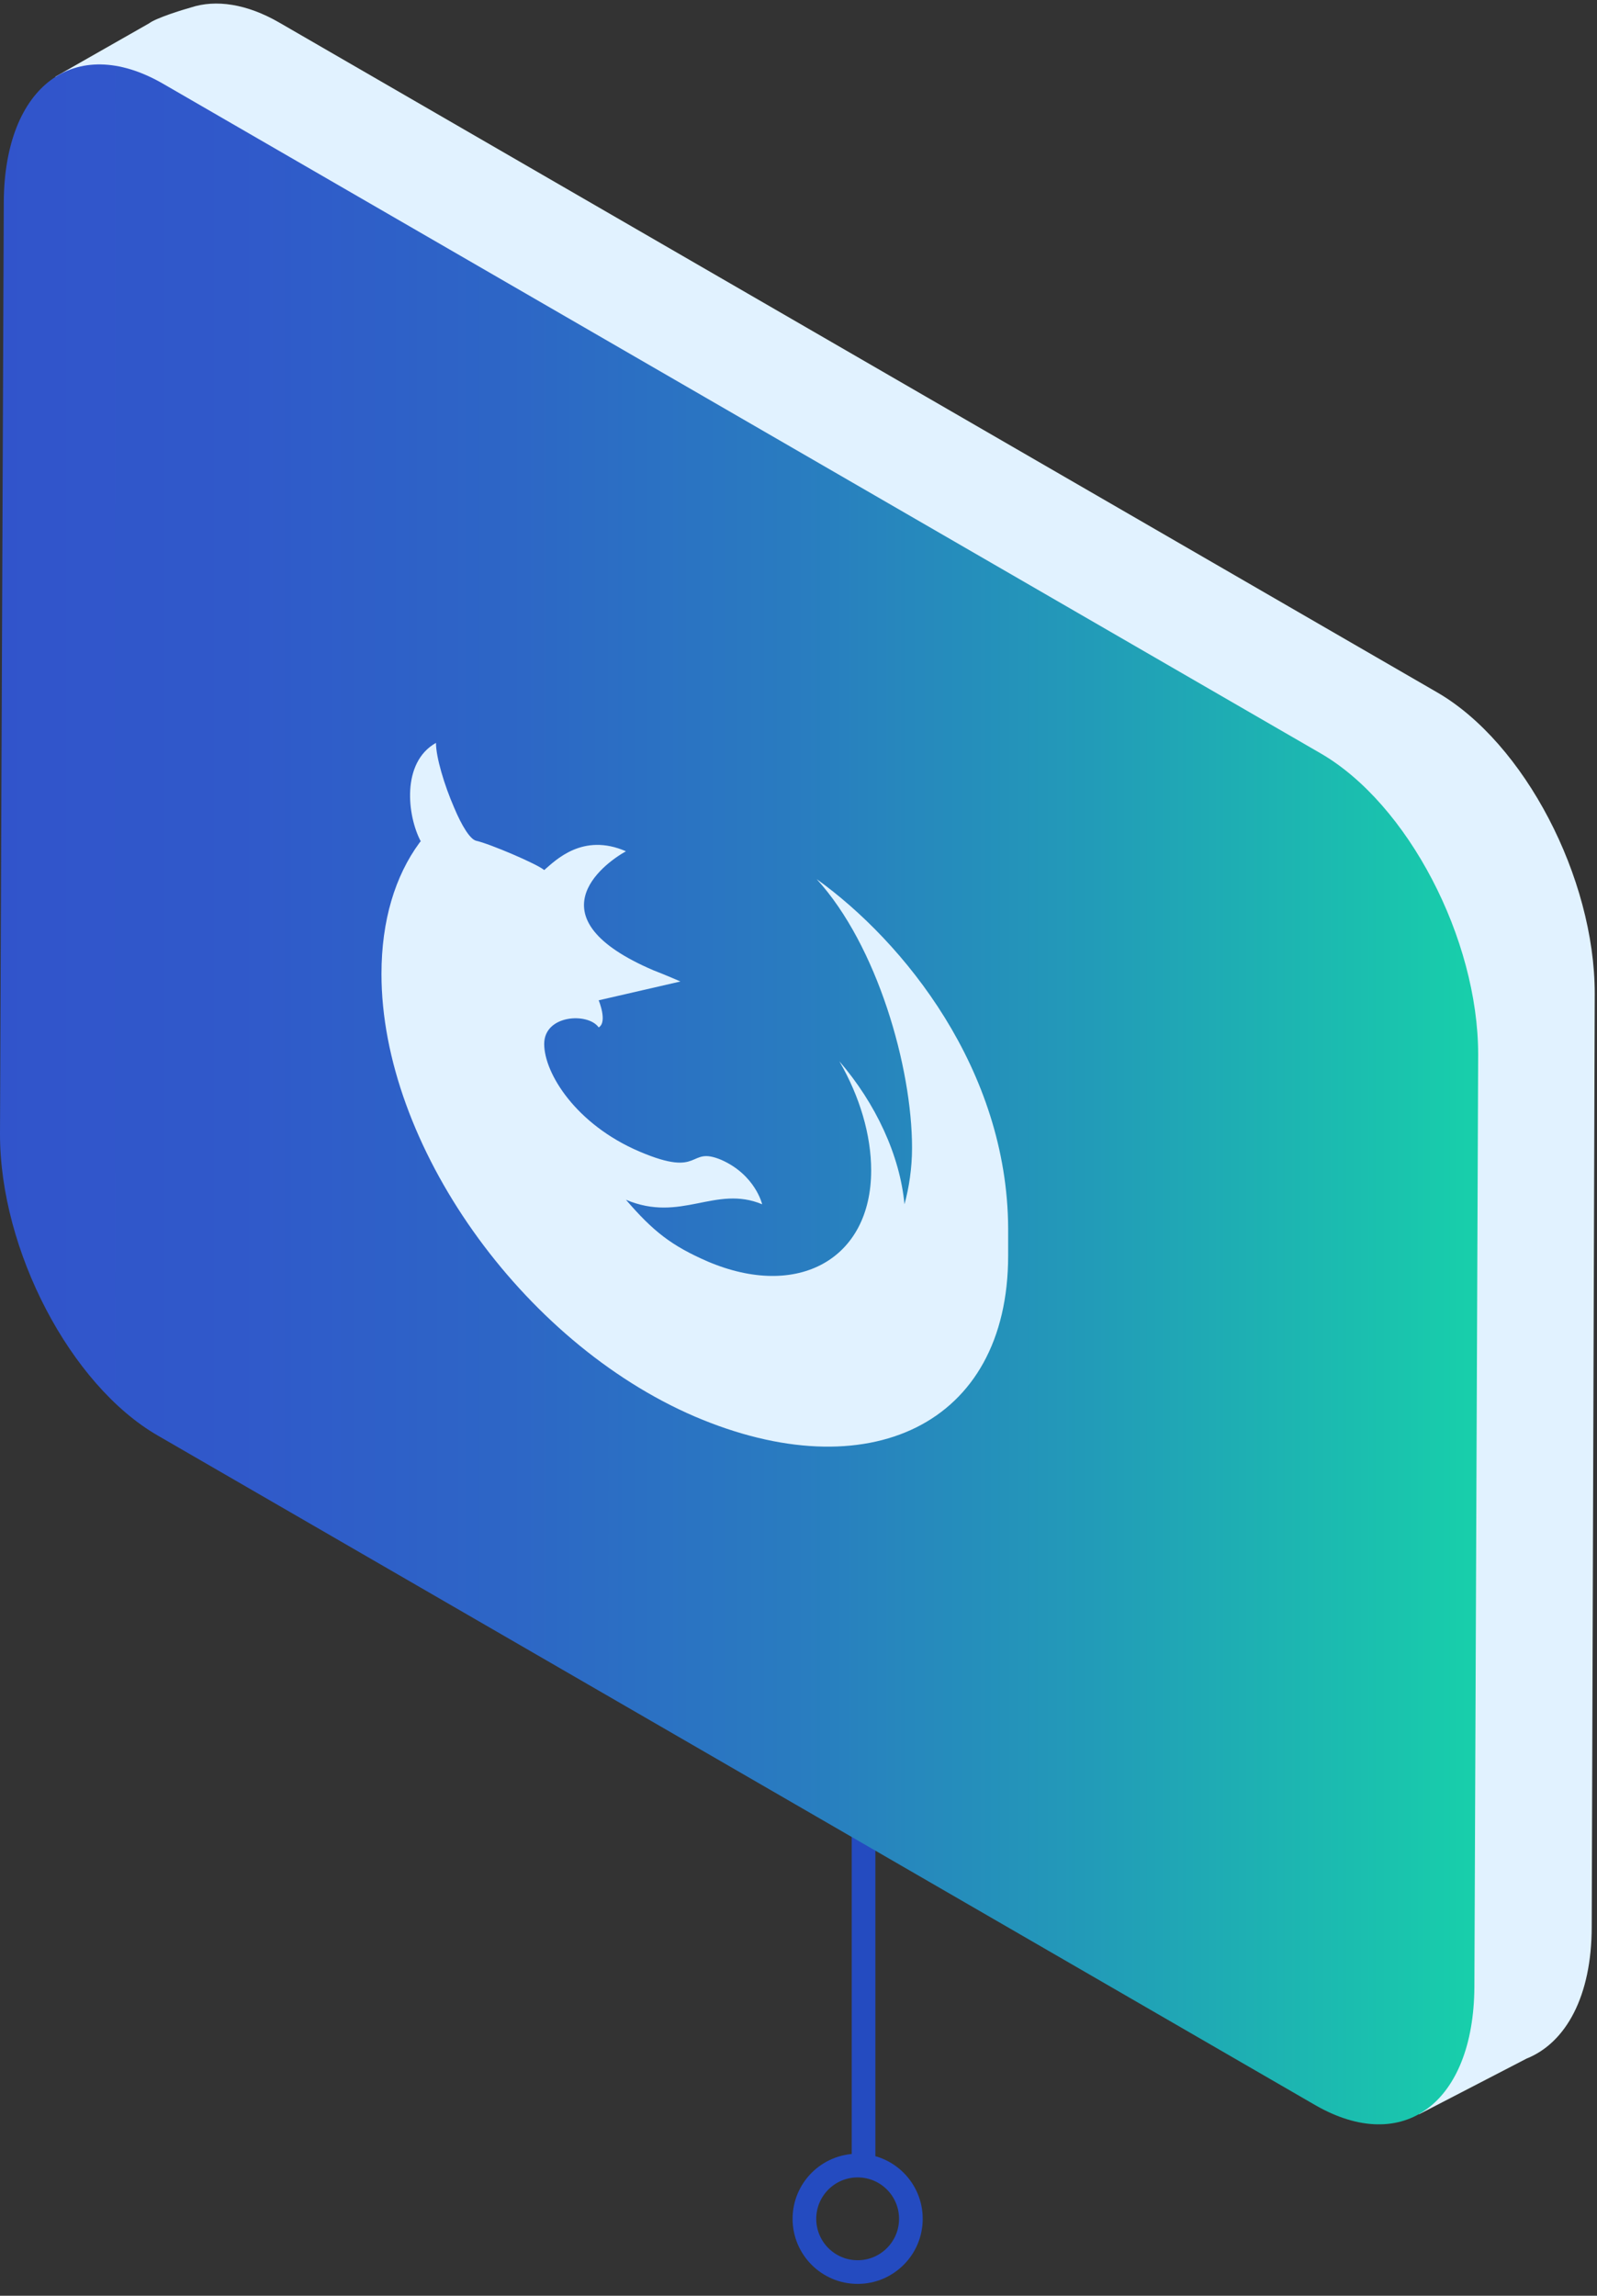 <?xml version="1.0" encoding="UTF-8"?>
<svg width="135px" height="194px" viewBox="0 0 135 194" version="1.1" xmlns="http://www.w3.org/2000/svg" xmlns:xlink="http://www.w3.org/1999/xlink">
    <rect x="0" y="0" width="135" height="194" fill="#333333" stroke="none"/>
    <!-- Generator: Sketch 52.6 (67491) - http://www.bohemiancoding.com/sketch -->
    <title>firefox</title>
    <desc>Created with Sketch.</desc>
    <defs>
        <linearGradient x1="99.968%" y1="50.008%" x2="0.029%" y2="50.008%" id="linearGradient-1">
            <stop stop-color="#17D1AA" offset="0%"></stop>
            <stop stop-color="#1AC2AE" offset="6.594%"></stop>
            <stop stop-color="#229BB8" offset="26.51%"></stop>
            <stop stop-color="#297CC0" offset="46.16%"></stop>
            <stop stop-color="#2D66C6" offset="65.25%"></stop>
            <stop stop-color="#3059CA" offset="83.49%"></stop>
            <stop stop-color="#3154CB" offset="100%"></stop>
        </linearGradient>
    </defs>
    <g id="firefox" stroke="none" stroke-width="1" fill="none" fill-rule="evenodd">
        <g id="Group">
            <g id="roadmap:native-mobile-apps" transform="translate(68, 120)" stroke="#244BC0" stroke-width="2">
                <g id="Group-8-Copy-3">
                    <path d="M5,0 L5,63.43" id="Path-3"></path>
                    <circle id="Oval-2" cx="4.5" cy="67.5" r="4.5"></circle>
                </g>
            </g>
            <g id="p_new-theme-copy">
                <g id="_x36__27_">
                    <g id="XMLID_306_">
                        <path d="M4.671,6.488 L12.604,1.972 C13.18,1.527 15.419,0.827 16.123,0.636 C18.235,-0.064 20.858,0.318 23.609,1.908 L121.5,58.516 C128.858,62.777 134.808,74.163 134.808,83.958 L134.552,162.827 C134.552,168.678 132.377,172.622 129.05,173.958 L119.964,178.664 L112.799,167.979 L23.225,116.205 C15.867,111.943 9.917,100.558 9.917,90.763 L10.237,14.756 L4.671,6.488 Z" id="XMLID_307_" fill="#E1F2FF"></path>
                        <path d="M0.32,17.046 C0.384,7.251 6.334,2.799 13.756,7.06 L111.647,63.668 C119.005,67.929 124.955,79.314 124.955,89.11 L124.635,167.915 C124.571,177.71 118.621,182.163 111.199,177.901 L13.308,121.293 C5.95,117.032 1.42108547e-14,105.647 1.42108547e-14,95.852 L0.32,17.046 Z" id="Path" fill="url(#linearGradient-1)"></path>
                    </g>
                </g>
                <g id="icon_x2F_firefox" transform="translate(31.991, 62.332)" fill="#E1F2FF">
                    <path d="M37.045,11.958 C42.164,17.555 45.107,27.859 45.107,34.664 C45.107,36.382 44.851,38.035 44.467,39.435 C44.083,35.3 42.036,30.912 38.964,27.35 C40.692,30.339 41.652,33.583 41.652,36.572 C41.652,44.078 35.445,47.512 27.832,44.269 C24.761,42.933 23.225,41.724 20.922,39.053 C25.592,41.025 28.472,37.781 32.438,39.435 C32.438,39.435 31.863,36.954 28.983,35.682 C26.104,34.473 27.448,37.272 22.073,34.982 C16.699,32.693 14.012,28.367 14.012,25.887 C14.012,23.406 17.723,23.216 18.618,24.488 C19.386,24.042 18.618,22.198 18.618,22.198 L25.528,20.608 C25.528,20.608 24.377,20.099 23.225,19.654 C12.988,15.265 18.874,10.749 20.922,9.604 C17.275,8.014 14.972,10.367 14.012,11.194 C13.436,10.686 9.405,8.968 8.254,8.714 C7.742,8.587 7.038,7.442 6.398,5.915 C5.566,4.007 4.863,1.654 4.863,0.445 C1.919,2.099 2.431,6.615 3.583,8.777 C3.519,8.777 3.519,8.841 3.455,8.905 C1.408,11.703 0.256,15.456 0.256,19.972 C0.256,34.346 12.092,51.074 26.744,57.371 C41.332,63.604 53.232,58.134 53.232,43.76 C53.232,43.505 53.232,41.724 53.232,41.47 C53.168,28.049 44.403,17.237 37.045,11.958 Z" id="Shape"></path>
                </g>
            </g>
        </g>
    </g>
</svg>
